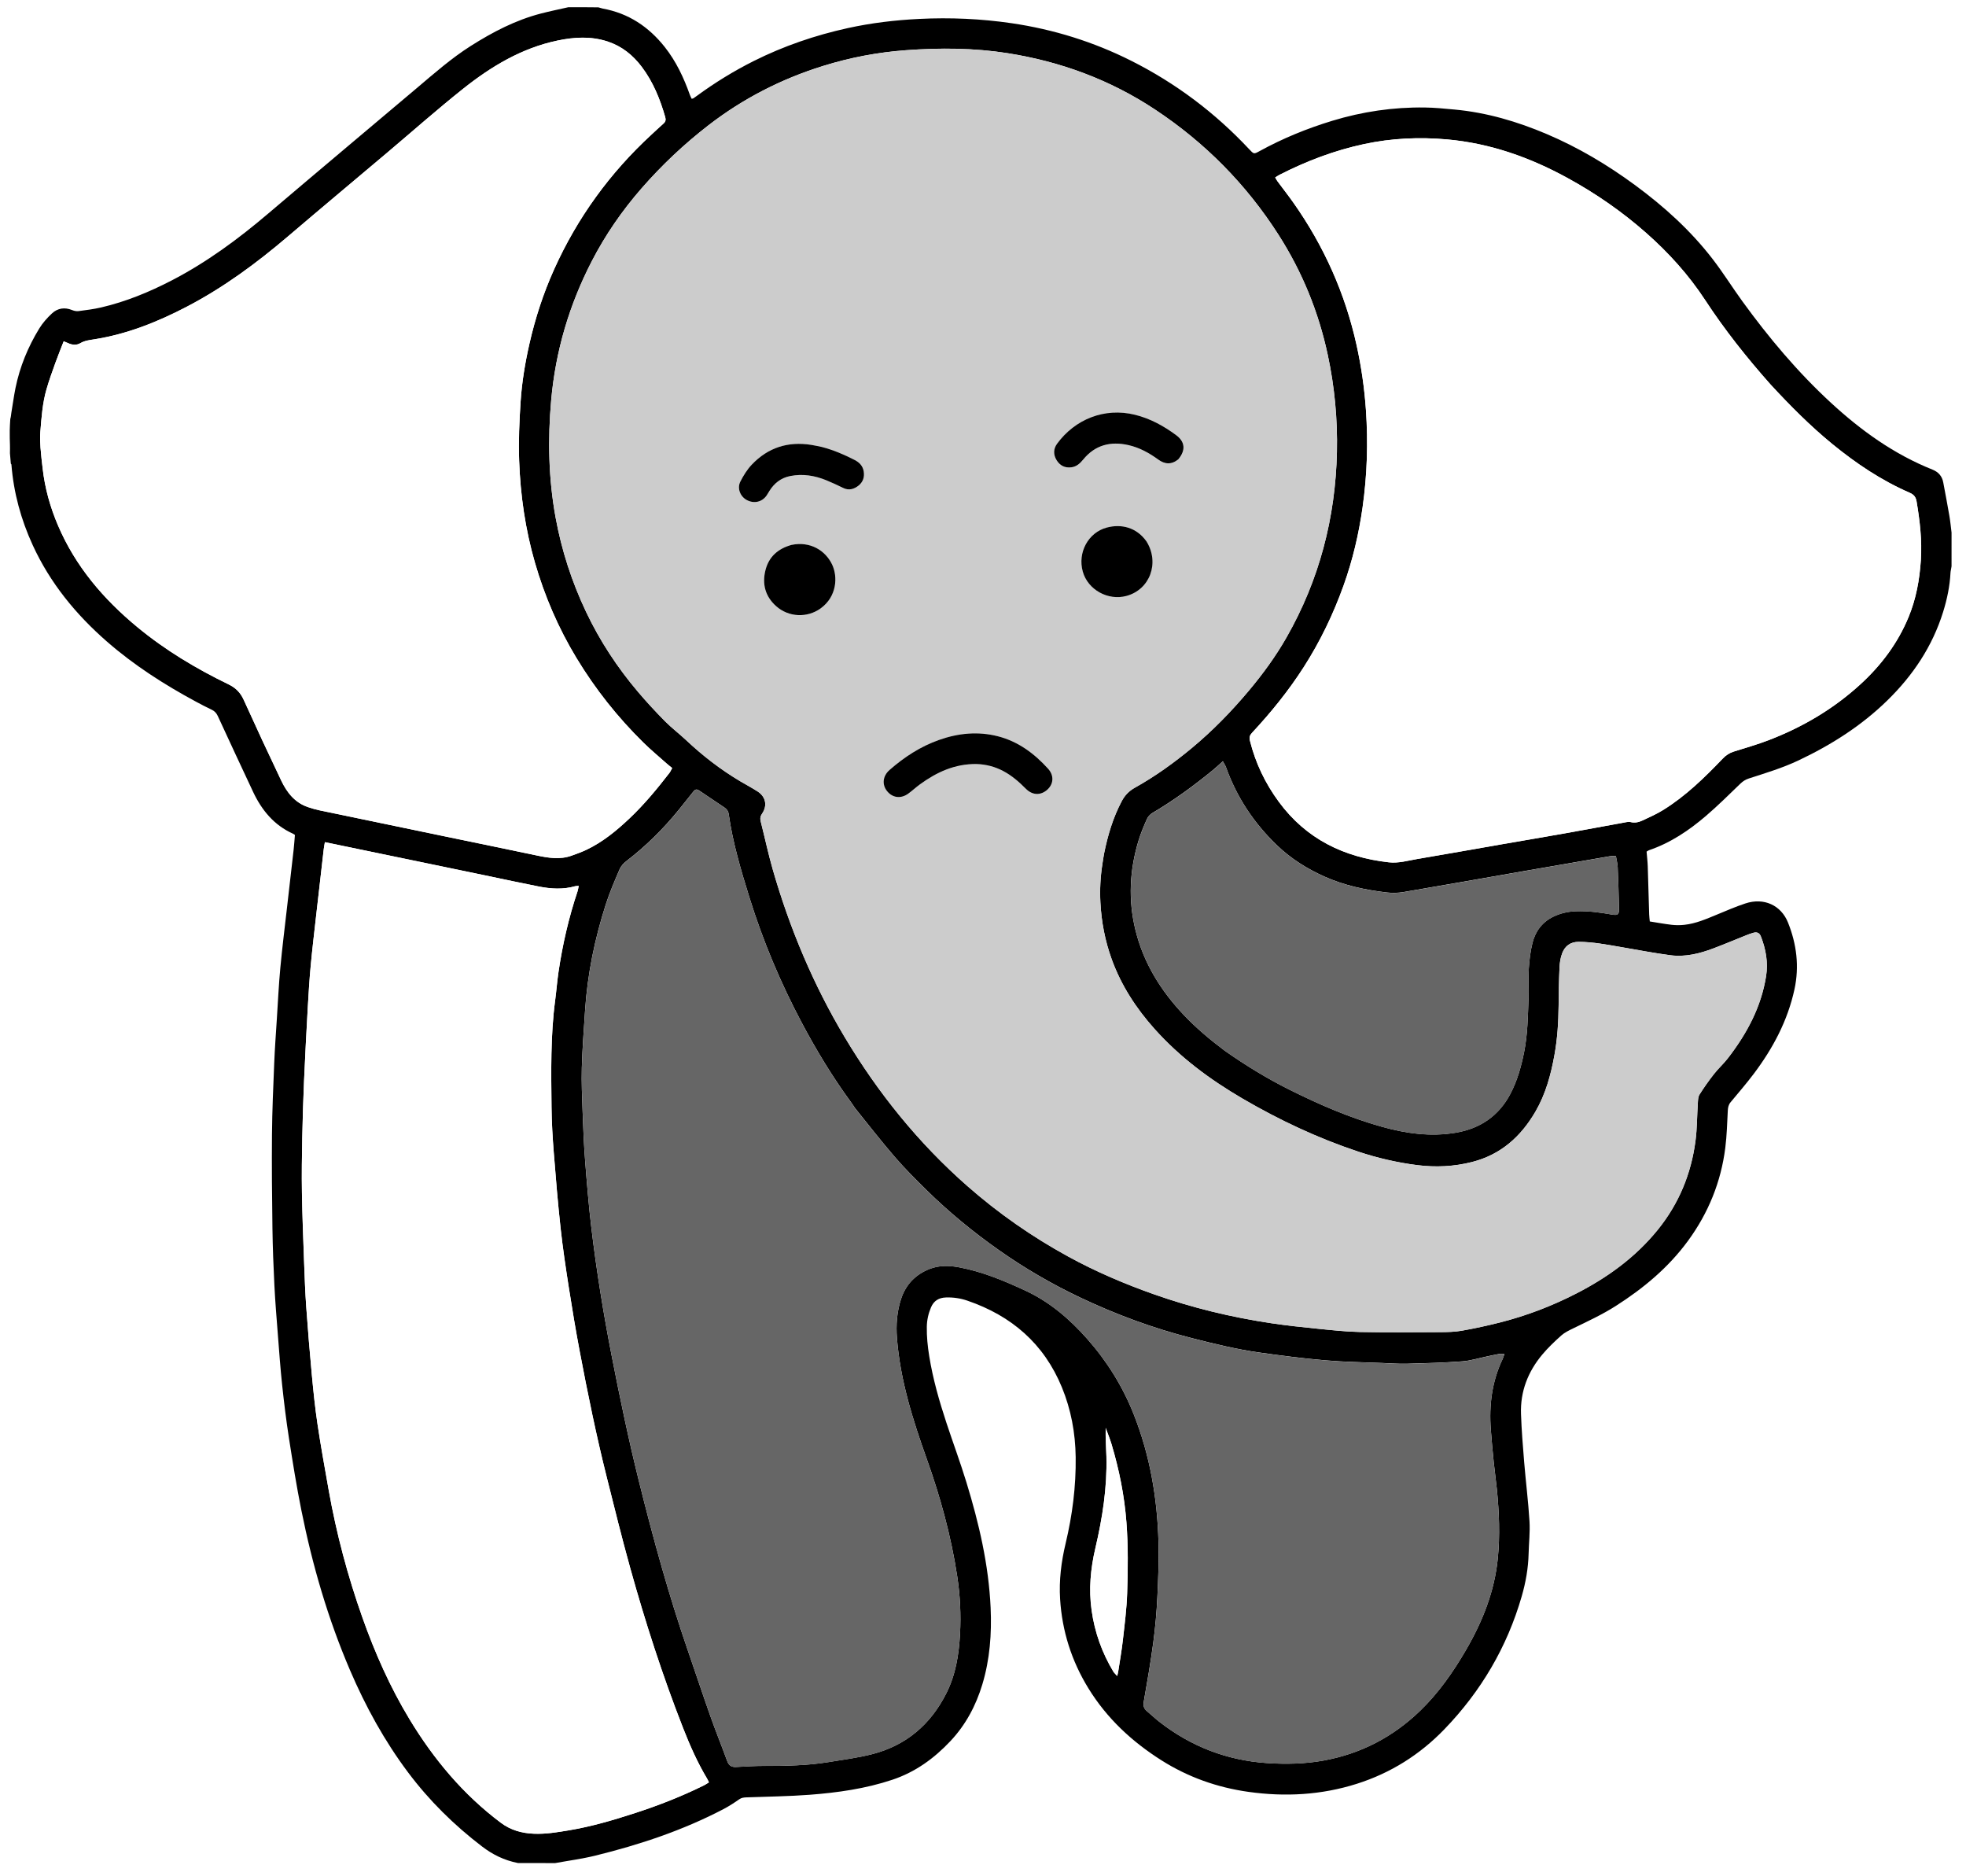 <?xml version="1.0" encoding="UTF-8"?>
<svg viewBox="433.42 367.83 3263.5 3113.9" xmlns="http://www.w3.org/2000/svg">
    <defs></defs>
    <path d="m449.92 1119.9c0.595-21.765-1.54-25.205 0.577-56.643 1.229-4.064 1.285-7.637 1.728-10.187 2.387-13.738 4.117-27.604 6.901-41.258 7.192-35.277 20.715-68.197 39.461-98.808 5.649-9.224 13.153-17.647 21.106-25.041 9.476-8.809 21.113-10.568 33.543-5.507 3.234 1.317 7.138 2.131 10.539 1.686 12.541-1.641 25.164-3.205 37.461-6.065 41.123-9.567 79.913-25.527 117.29-44.887 58.008-30.048 110.22-68.526 159.86-110.74 43.913-37.346 88.008-74.478 132.06-111.66 38.187-32.226 76.471-64.336 114.64-96.587 28.996-24.503 57.439-49.594 89.686-70.053 36.525-23.173 74.457-42.941 116.52-53.868 15.105-3.925 30.426-7.014 45.648-10.485 16.042 0 32.084 0 49.768 0.239 3.527 0.851 5.37 1.693 7.303 2.044 42.708 7.748 76.311 30.191 102.93 63.829 18.837 23.807 31.521 50.875 41.616 79.293 0.822 2.314 2.033 4.49 2.992 6.575 1.641-0.426 2.378-0.44 2.898-0.784 1.939-1.283 3.821-2.653 5.697-4.026 29.914-21.901 61.383-41.298 94.525-57.892 49.692-24.879 101.92-42.71 156.14-54.616 39.049-8.575 78.597-13.265 118.59-15.242 51.403-2.541 102.49-0.301 153.34 7.158 69.415 10.183 135.69 30.78 198.38 62.276 73.977 37.167 139.18 86.239 195.79 146.68 7.919 8.456 7.883 8.489 17.375 3.28 38.394-21.074 78.698-37.544 120.57-50.296 50.079-15.25 101.29-22.783 153.6-22.086 16.6 0.221 33.205 1.892 49.758 3.429 53.23 4.942 103.86 19.872 152.86 40.701 52.385 22.269 100.99 51.207 146.75 84.903 48.246 35.526 92.433 75.516 129.03 123.16 17.229 22.432 32.258 46.539 48.878 69.457 43.915 60.555 91.868 117.6 147.01 168.41 50.143 46.197 104.78 85.451 168.53 110.9 9.763 3.898 15.908 10.742 17.858 21.097 3.502 18.601 7.043 37.198 10.242 55.852 1.569 9.152 2.408 18.429 3.577 27.65 0 18.042 0 36.084-0.014 55.882-0.608 4.673-1.591 7.571-1.735 10.51-1.095 22.419-5.704 44.24-12.348 65.521-17.772 56.927-49.912 104.96-92.34 146.43-43.151 42.171-93.252 73.968-147.58 99.663-26.629 12.595-54.685 20.998-82.555 30.021-5.552 1.797-9.926 4.678-14.157 8.759-18.701 18.038-37.176 36.392-56.894 53.275-28.221 24.164-58.86 44.797-94.473 56.943-1.474 0.503-2.754 1.576-4.135 2.39 0.69 8.434 1.659 16.36 1.931 24.31 0.908 26.63 1.538 53.27 2.354 79.904 0.119 3.847 0.674 7.68 1.04 11.67 12.849 2.017 24.596 4.237 36.442 5.577 6.866 0.777 13.955 0.746 20.832 0.021 19.114-2.015 36.535-9.702 54.089-16.94 15.697-6.472 31.314-13.296 47.419-18.586 30.586-10.046 59.093 2.836 70.69 31.853 14.294 35.764 18.934 72.709 10.679 110.72-11.318 52.111-35.768 98.004-67.574 140.2-12.209 16.196-25.518 31.569-38.485 47.186-3.422 4.12-4.324 8.599-4.599 13.802-1.088 20.602-1.588 41.31-4.16 61.745-7.128 56.641-28.004 108.04-61.693 154.15-32.528 44.518-74.048 79.061-120.26 108.49-22.577 14.377-46.766 25.512-70.726 37.185-6.844 3.334-14.031 6.739-19.61 11.733-11.13 9.962-22.074 20.364-31.635 31.804-23.681 28.334-36.494 61.136-35.202 98.373 0.923 26.595 3.036 53.166 5.236 79.696 2.725 32.834 6.85 65.568 8.875 98.438 1.099 17.848-1.045 35.883-1.476 53.839-0.579 24.138-4.82 47.732-11.474 70.79-24.312 84.242-67.628 157.64-128.41 220.6-40.768 42.228-89.233 72.661-145.33 90.453-58.847 18.665-119.04 21.905-179.8 13.384-51.689-7.247-100.16-24.339-144.46-52.372-49.093-31.07-90.72-69.743-121.34-119.6-27.915-45.459-43.6-94.851-46.895-148-1.929-31.108 1.909-61.889 9.122-92.148 11.248-47.178 17.385-94.782 16.734-143.44-0.538-40.233-7.698-78.855-22.916-115.89-29.744-72.38-83.694-118.75-156.92-143.78-11.384-3.891-23.221-5.687-35.402-5.278-11.891 0.4-20.249 5.363-24.953 16.492-4.336 10.254-6.726 20.866-6.924 31.983-0.29 16.339 1.356 32.433 3.954 48.621 6.093 37.961 16.63 74.693 28.638 111.06 10.857 32.884 22.953 65.378 33.102 98.474 20.824 67.911 36.98 136.74 40.221 208.19 1.965 43.316-1.254 85.905-13.766 127.38-10.604 35.148-27.581 67.105-53.022 94.112-27.155 28.826-58.291 51.4-96.329 64.087-44.572 14.867-90.643 21.375-137.12 24.916-34.86 2.657-69.898 3.001-104.86 4.31-4.346 0.163-8.261 0.473-12.198 3.223-8.436 5.89-17.13 11.551-26.237 16.314-67.423 35.26-139.08 59.071-212.71 77.168-21.903 5.384-44.407 8.325-66.635 12.386-20.042 0-40.084 0-61.804-0.118-23.187-4.639-41.907-13.985-59.637-27.53-46.422-35.466-87.48-75.953-122.51-122.62-39.431-52.523-70.762-109.7-96.588-169.92-36.617-85.385-62.409-174.16-80.69-265.11-7.991-39.754-14.4-79.846-20.645-119.92-4.557-29.243-8.14-58.66-11.288-88.092-2.974-27.81-4.947-55.731-7.117-83.621-2.116-27.198-4.378-54.396-5.75-81.636-1.593-31.601-2.814-63.241-3.251-94.877-0.718-51.974-1.239-103.96-0.77-155.94 0.357-39.631 2.135-79.257 3.746-118.86 0.987-24.263 2.79-48.494 4.341-72.733 1.808-28.24 3.155-56.526 5.771-84.693 3.107-33.448 7.324-66.794 11.115-100.18 3.64-32.063 7.398-64.112 10.997-96.179 0.919-8.186 1.434-16.418 2.108-24.315-1.57-0.996-2.346-1.63-3.228-2.027-31.417-14.165-51.824-38.931-66.138-69.312-19.733-41.88-39.194-83.888-58.616-125.91-2.219-4.801-5.171-8.182-10.02-10.469-9.034-4.259-17.898-8.899-26.69-13.644-52.334-28.241-102.24-60.165-147.15-99.332-51.798-45.171-94.59-97.388-123.45-160.32-19.473-42.461-31.583-86.798-35.294-133.42-0.303-3.807 0.191 1.838-0.991-1.899m1812.1 663.61c0.886-5.575 1.572-11.19 2.692-16.717 6.112-30.152 14.785-59.38 29.33-86.768 5.254-9.894 12.163-16.881 21.877-22.296 33.56-18.705 64.62-41.072 94.187-65.593 34.747-28.819 66.08-61.008 95.035-95.544 23.165-27.628 44.423-56.748 62.286-88.043 54.48-95.449 81.376-198.63 83.743-308.25 1.168-54.12-3.868-107.77-15.223-160.79-15.307-71.478-42.562-138.14-81.915-199.58-53.56-83.619-122.06-152.85-204.93-207.68-74.542-49.322-156.56-79.529-244.55-93.382-55.853-8.793-112.15-9.1-168.5-4.987-47.011 3.433-92.959 12.167-137.98 26.187-69.137 21.527-132.61 54.024-189.88 98.227-40.436 31.21-77.52 66.167-111.16 104.68-32.369 37.062-60.185 77.291-82.758 121.01-37.402 72.442-60.141 149.26-67.401 230.54-5.834 65.327-4.482 130.44 7.346 195.07 9.946 54.342 26.863 106.52 50.574 156.47 22.862 48.154 51.906 92.333 86.341 132.91 14.214 16.75 29.192 32.912 44.634 48.539 10.981 11.113 23.597 20.59 34.998 31.314 27.534 25.9 57.234 48.888 89.741 68.207 9.735 5.785 19.807 11.038 29.293 17.2 13.231 8.595 16.195 23.433 7.282 36.463-2.947 4.307-3.665 8.078-2.424 12.975 6.868 27.09 12.647 54.488 20.414 81.313 28.112 97.09 66.926 189.63 118.86 276.56 55.451 92.804 122.51 175.96 203.84 247.41 51.531 45.275 107.46 84.211 167.63 117.12 45.728 25.013 93.484 45.364 142.58 62.677 63.304 22.321 128.27 37.994 194.61 47.884 25.013 3.73 50.198 6.421 75.369 8.936 23.831 2.381 47.724 5.074 71.631 5.563 44.296 0.907 88.623 0.462 132.94 0.23 11.97-0.063 24.128-0.294 35.861-2.367 21.292-3.762 42.48-8.374 63.443-13.69 44.06-11.174 86.267-27.312 126.77-48.1 51.891-26.63 98.248-60.137 135.18-105.76 35.07-43.33 55.53-93.036 62.645-148.05 2.639-20.405 2.454-41.169 3.804-61.752 0.321-4.898 0.311-10.561 2.74-14.44 7.401-11.818 15.521-23.249 24.125-34.232 7.173-9.157 15.995-17.029 23.1-26.232 31.348-40.6 55.264-84.796 63.369-136.22 3.568-22.634-0.375-44.474-8.552-65.621-2.4-6.206-6.295-7.975-12.805-6.243-4.49 1.194-8.835 2.994-13.166 4.719-17.642 7.029-35.144 14.422-52.903 21.137-22.963 8.684-46.736 14.609-71.369 11.382-27.372-3.585-54.519-8.899-81.751-13.544-23.31-3.975-46.513-8.565-70.327-8.707-13.89-0.083-22.97 6.841-27.625 18.974-2.799 7.293-4.034 15.493-4.395 23.358-0.976 21.298-1.312 42.634-1.525 63.958-0.272 27.341-2.002 54.53-6.878 81.471-5.965 32.958-14.654 65.005-31.699 94.222-24.172 41.435-57.581 71.3-105.05 83.386-30.039 7.649-60.519 9.092-91.16 5.181-33.436-4.267-66.164-11.85-98.183-22.515-66.979-22.308-130.49-52.195-191.38-87.706-54.111-31.557-104.05-68.55-146.06-115.44-30.742-34.307-55.554-72.304-71.379-115.87-11.121-30.616-17.195-62.221-18.845-94.646-1.068-20.982-0.09-41.954 3.504-64.516m-410.66 406.25c-2.445-3.578-4.793-7.225-7.349-10.721-30.347-41.507-56.937-85.405-81.006-130.74-35.39-66.653-64.594-136.01-87.007-208.14-14.14-45.509-27.747-91.166-34.45-138.52-0.733-5.181-3.359-8.412-7.436-11.131-13.584-9.058-27.072-18.262-40.656-27.319-5.179-3.453-7.099-3.151-10.963 1.628-7.95 9.833-15.728 19.805-23.699 29.62-25.718 31.669-54.497 60.189-86.89 85.082-4.589 3.527-9.111 8.317-11.346 13.519-8.279 19.263-16.667 38.598-23.056 58.533-18.36 57.283-30.452 115.92-34.385 176.06-2.063 31.545-4.491 63.092-5.375 94.677-0.688 24.602 0.44 49.275 1.335 73.896 0.966 26.604 2.021 53.229 4.081 79.764 2.909 37.467 5.949 74.958 10.412 112.26 8.507 71.088 19.943 141.74 33.652 212.03 13.712 70.305 28.347 140.41 45.647 209.91 23.584 94.745 49.477 188.84 81.415 281.18 12.416 35.896 24.306 71.976 36.99 107.78 8.789 24.806 18.702 49.212 27.73 73.936 2.719 7.444 7.106 10.447 14.977 9.98 15.619-0.928 31.27-1.801 46.909-1.815 35.656-0.033 71.274-0.558 106.55-6.334 24.289-3.976 48.856-7.11 72.622-13.245 56.126-14.487 96.504-49.073 122.63-100.7 15.7-31.027 20.977-64.442 22.823-98.551 1.732-32.006 0.181-64.051-4.622-95.679-10.084-66.399-27.764-130.95-50.331-194.17-23.344-65.39-44.309-131.32-49.742-201.17-1.729-22.236-0.084-44.02 6.841-65.132 7.821-23.841 23.932-40.513 47.268-49.719 16.018-6.32 33.014-5.783 49.336-2.716 38.561 7.247 74.76 22.363 110.02 38.775 39.977 18.61 73.184 46.918 102.44 80.038 33.002 37.366 58.916 79.014 77.205 125.23 26.758 67.62 39.012 138.32 41.006 210.73 0.852 30.919-0.318 61.946-1.831 92.862-1.235 25.216-3.489 50.455-6.84 75.477-4.375 32.658-10.045 65.153-15.712 97.621-1.193 6.834 0.121 11.579 5.243 15.848 6.905 5.756 13.398 12.023 20.476 17.547 52.444 40.929 112.01 64.01 178.26 68.544 31.534 2.158 63.235 1.539 94.603-4.178 61.803-11.264 115.08-39.054 160.16-82.563 30.443-29.381 54.471-63.762 75.687-100.13 27.638-47.373 47.757-97.558 53.219-152.62 3.793-38.235 2.257-76.527-1.521-114.71-1.473-14.89-3.67-29.708-5.178-44.595-1.845-18.209-3.528-36.441-4.901-54.692-3.05-40.546 1.873-79.803 19.578-116.91 1.191-2.497 1.893-5.227 3.124-8.699-3.718 0-6.012-0.331-8.174 0.061-6.878 1.249-13.708 2.765-20.556 4.182-13.694 2.834-27.276 7.173-41.105 8.199-30.531 2.265-61.178 3.166-91.795 4.001-13.62 0.372-27.284-0.663-40.92-1.234-31.601-1.323-63.289-1.686-94.77-4.416-36.774-3.187-73.454-7.852-110.01-13.027-37.62-5.324-74.507-14.388-111.34-23.764-64.191-16.339-125.97-39.145-185.71-67.494-47.034-22.32-91.94-48.42-134.56-78.406-42.864-30.154-83.26-63.296-120.62-100.03-18.045-17.741-35.975-35.722-52.506-54.849-22.416-25.935-43.44-53.074-65.861-80.88m1519.3-1201.4c-39.229-44.151-75.899-90.297-108.27-139.75-27.397-41.849-60.617-78.548-98.026-111.55-39.899-35.201-83.402-65.288-130.04-90.869-62.564-34.316-128.62-57.771-200.12-64.202-46.376-4.172-92.392-2.048-138.02 7.715-49.21 10.527-95.765 28.228-140.46 51.084-2.299 1.175-4.426 2.684-7.076 4.31 1.469 2.472 2.463 4.526 3.797 6.328 8.725 11.781 17.799 23.312 26.253 35.283 50.796 71.921 86.083 150.77 105.09 236.8 7.835 35.462 12.989 71.281 15.495 107.58 3.733 54.056 2.025 107.83-5.553 161.42-6.263 44.284-16.444 87.644-31.578 129.81-17.064 47.542-38.791 92.735-66.073 135.32-25.088 39.155-54.17 75.092-85.804 109.04-3.799 4.077-4.952 7.543-3.523 13.275 9.233 37.052 25.406 70.737 47.983 101.4 45.359 61.604 107.91 91.967 182.58 100.32 16.258 1.818 31.715-2.895 47.384-5.539 47.237-7.972 94.393-16.416 141.59-24.63 35.053-6.101 70.143-11.996 105.17-18.231 33.415-5.948 66.769-12.237 100.16-18.297 2.264-0.411 4.779-0.665 6.954-0.113 6.886 1.748 13.429 0.312 19.462-2.491 11.754-5.463 23.704-10.774 34.684-17.582 37.413-23.197 68.681-53.713 98.898-85.314 5.276-5.517 11-9.327 18.215-11.588 19.38-6.075 38.975-11.651 57.914-18.913 56.217-21.556 107.4-51.682 152.01-92.409 34.661-31.646 62.342-68.392 80.33-112.02 12.44-30.172 18.189-61.691 20.331-94.21 2.166-32.883-1.623-65.111-7.053-97.344-1.203-7.139-4.18-11.445-11.335-14.556-47.109-20.479-89.363-48.818-128.98-81.277-36.44-29.853-69.529-63.178-102.38-98.789m-1981.9 454.05c-30.012-49.598-52.732-102.4-68.835-158.03-16.003-55.291-24.193-111.97-26.226-169.32-1.154-32.547 0.266-65.289 2.401-97.82 2.135-32.532 7.497-64.76 14.753-96.626 9.645-42.352 23.064-83.454 40.884-123.05 38.533-85.611 92.582-160.08 161.63-223.68 6.616-6.093 13.137-12.297 19.887-18.239 3.433-3.022 4.254-6.166 2.979-10.606-8.613-29.992-20.157-58.609-39.152-83.696-14.609-19.293-32.713-33.941-56.045-41.724-27.785-9.269-55.699-7.61-83.72-1.733-59.588 12.498-110.26 43.068-156.96 80.256-42.729 34.024-83.672 70.288-125.43 105.53-55.003 46.41-110.23 92.552-165 139.24-52.152 44.455-107.04 84.91-167.94 116.66-48.664 25.372-99.226 45.581-153.87 54.177-7.763 1.221-15.571 2.044-22.826 6.337-6.133 3.629-13.477 3.133-20.246-0.039-2.298-1.076-4.682-1.967-7.383-3.092-4.8 12.376-9.591 24.019-13.836 35.858-5.164 14.399-10.386 28.813-14.652 43.491-6.727 23.142-8.37 47.149-10.281 71.031-0.687 8.585-0.349 17.313 0.257 25.925 0.817 11.601 2.277 23.159 3.582 34.722 3.687 32.673 12.455 64.016 25.31 94.203 29.021 68.148 75.63 122.67 132.17 169.33 46.26 38.174 97.381 68.763 151.22 94.835 11.809 5.718 19.583 13.581 25 25.548 20.328 44.915 41.132 89.621 62.353 134.12 9.365 19.639 22.362 36.438 44.125 43.891 6.593 2.258 13.347 4.195 20.166 5.62 69.026 14.425 138.08 28.721 207.13 43.037 50.803 10.534 101.64 20.93 152.4 31.623 19.412 4.089 38.727 7.377 58.117 0.396 8.133-2.928 16.326-5.83 24.13-9.509 27.155-12.801 50.064-31.592 71.704-52.023 24.542-23.172 45.969-49.116 66.583-75.752 1.562-2.02 2.552-4.483 4.561-8.093-3.226-2.64-6.39-5.047-9.351-7.683-12.94-11.52-26.306-22.614-38.634-34.759-42.443-41.807-79.331-88.092-110.96-140.36m-153.08 360.63c-87.81-18.209-175.62-36.418-264.44-54.836-0.821 4.97-1.55 8.465-1.958 11.997-4.116 35.698-8.227 71.397-12.242 107.11-3.235 28.772-6.694 57.525-9.383 86.349-2.163 23.185-3.568 46.45-4.871 69.704-2.238 39.92-4.366 79.849-6.101 119.79-1.373 31.616-2.39 63.254-3.009 94.893-0.599 30.649-1.059 61.321-0.545 91.966 0.654 38.965 2.217 77.918 3.647 116.87 0.892 24.306 1.792 48.628 3.526 72.883 2.706 37.834 5.801 75.647 9.347 113.41 2.551 27.174 5.351 54.367 9.401 81.348 5.478 36.492 12.075 72.821 18.522 109.16 12.765 71.945 31.529 142.34 55.9 211.2 20.833 58.862 46.045 115.76 78.48 169.28 40.11 66.181 88.93 124.6 151.19 171.31 16.495 12.376 34.758 17.44 54.829 18.299 19.78 0.848 39.159-2.436 58.486-5.663 37.523-6.264 73.92-17.006 110.04-28.76 39.023-12.696 77.138-27.61 113.93-45.831 2.841-1.407 5.452-3.279 8.294-5.01-1.394-2.798-2.163-4.64-3.179-6.333-15.987-26.683-28.491-55.068-39.797-83.918-34.056-86.896-62.698-175.63-87.719-265.5-13.923-50.004-26.335-100.44-38.982-150.79-17.348-69.069-31.612-138.82-44.85-208.77-6.677-35.283-12.592-70.723-18.134-106.2-5.083-32.542-9.974-65.151-13.55-97.884-4.553-41.675-8.045-83.477-11.32-125.28-1.977-25.221-3.518-50.534-3.777-75.82-0.606-59.263-1.737-118.58 6.068-177.58 2.049-15.491 3.208-31.106 5.484-46.56 6.709-45.538 16.959-90.267 31.614-133.95 0.888-2.646 1.193-5.489 1.966-9.174-2.859 0.27-4.498 0.178-5.991 0.604-20.045 5.717-40.23 4.385-60.249 0.47-29.725-5.812-59.318-12.301-90.63-18.785m1229.1 291.25c34.401 24.174 70.192 46.124 107.8 64.874 49.254 24.553 99.643 46.431 152.83 61.309 40.55 11.342 81.677 17.056 123.46 9.883 39.959-6.86 70.829-27.672 90.114-64.265 11.473-21.769 17.962-45.134 22.78-69.044 5.951-29.528 6.283-59.568 7.415-89.499 0.616-16.307-0.654-32.706 0.388-48.971 0.931-14.54 2.666-29.254 6.212-43.347 4.818-19.148 16.149-34.3 34.372-43.223 11.802-5.779 24.448-8.606 37.591-9.097 20.074-0.75 39.831 1.924 59.527 5.417 10.056 1.783 12.309 0.15 12.102-9.827-0.477-22.962-1.21-45.923-2.199-68.868-0.253-5.885-1.845-11.712-2.996-18.602-3.67 0.209-6.902 0.082-10.02 0.618-48.564 8.345-97.12 16.736-145.66 25.196-65.602 11.434-131.16 23.091-196.82 34.228-9.074 1.539-18.692 1.77-27.831 0.689-35.521-4.203-70.344-11.588-103.23-26.278-29.131-13.013-55.844-29.833-78.923-51.972-38.112-36.559-66.677-79.442-84.581-129.28-1.158-3.223-3.173-6.138-5.331-10.219-6.342 5.649-11.352 10.44-16.699 14.82-31.736 25.996-64.802 50.105-100.19 70.985-3.761 2.219-7.366 6.081-9.135 10.034-5.157 11.522-10.086 23.251-13.785 35.304-15.075 49.117-17.569 98.859-5.288 148.95 13.44 54.824 42.251 101.03 80.799 141.54 20.249 21.282 42.651 40.166 67.282 58.642m-184.15 1031.6c1.581 1.732 3.163 3.463 5.683 6.222 0.863-3.699 1.44-5.588 1.733-7.52 2.644-17.4 5.756-34.75 7.723-52.228 2.903-25.805 6.238-51.66 7.117-77.571 1.332-39.251 1.747-78.545-1.231-117.84-3.338-44.048-11.983-86.965-24.572-129.17-2.775-9.305-6.541-18.314-9.851-27.459-0.413 16.092 0.804 31.688 1.213 47.306 1.353 51.618-6.564 102.23-18.319 152.23-8.018 34.105-11.132 68.31-6.272 102.98 5.092 36.321 17.036 70.388 36.776 103.06v-0.01z" stroke="url(#m)" />
    <path d="m2263.4 1801.7c-3.428 21.686-4.406 42.658-3.339 63.64 1.65 32.425 7.725 64.03 18.845 94.646 15.825 43.566 40.637 81.562 71.379 115.87 42.015 46.886 91.952 83.879 146.06 115.44 60.893 35.512 124.41 65.398 191.38 87.706 32.019 10.665 64.747 18.248 98.183 22.515 30.64 3.91 61.12 2.468 91.16-5.181 47.467-12.086 80.875-41.952 105.05-83.386 17.045-29.217 25.734-61.264 31.699-94.222 4.877-26.941 6.606-54.13 6.879-81.471 0.213-21.325 0.549-42.66 1.525-63.958 0.36-7.865 1.595-16.064 4.394-23.358 4.656-12.132 13.735-19.057 27.625-18.974 23.814 0.142 47.017 4.732 70.328 8.707 27.231 4.645 54.379 9.959 81.751 13.544 24.633 3.227 48.405-2.698 71.368-11.382 17.759-6.715 35.261-14.109 52.903-21.137 4.331-1.725 8.676-3.525 13.166-4.719 6.511-1.732 10.406 0.037 12.805 6.243 8.177 21.147 12.12 42.987 8.552 65.621-8.105 51.421-32.021 95.616-63.369 136.22-7.105 9.203-15.927 17.075-23.1 26.232-8.604 10.983-16.724 22.414-24.125 34.233-2.429 3.879-2.419 9.541-2.74 14.439-1.35 20.584-1.165 41.347-3.803 61.752-7.116 55.017-27.576 104.72-62.646 148.05-36.93 45.627-83.288 79.134-135.18 105.76-40.505 20.787-82.711 36.926-126.77 48.1-20.963 5.316-42.151 9.927-63.444 13.69-11.733 2.073-23.89 2.304-35.861 2.367-44.312 0.232-88.64 0.677-132.94-0.23-23.908-0.489-47.8-3.182-71.632-5.563-25.171-2.515-50.356-5.206-75.369-8.936-66.337-9.89-131.31-25.563-194.61-47.885-49.101-17.313-96.857-37.664-142.58-62.676-60.171-32.912-116.1-71.849-167.63-117.12-81.328-71.454-148.39-154.61-203.84-247.41-51.937-86.922-90.751-179.47-118.86-276.56-7.768-26.825-13.547-54.223-20.414-81.313-1.242-4.896-0.523-8.667 2.423-12.975 8.914-13.03 5.95-27.868-7.282-36.463-9.485-6.162-19.558-11.415-29.293-17.2-32.507-19.318-62.207-42.307-89.741-68.206-11.401-10.724-24.017-20.201-34.998-31.314-15.442-15.627-30.42-31.789-44.634-48.539-34.435-40.578-63.479-84.756-86.34-132.91-23.712-49.945-40.628-102.12-50.574-156.47-11.829-64.628-13.18-129.74-7.346-195.07 7.26-81.283 29.998-158.1 67.401-230.54 22.572-43.718 50.389-83.947 82.757-121.01 33.639-38.516 70.722-73.473 111.16-104.68 57.272-44.204 120.75-76.701 189.88-98.227 45.026-14.02 90.974-22.754 137.99-26.186 56.346-4.113 112.65-3.806 168.5 4.987 87.995 13.853 170.01 44.06 244.55 93.382 82.868 54.831 151.37 124.06 204.93 207.68 39.354 61.439 66.608 128.1 81.915 199.58 11.355 53.023 16.391 106.67 15.223 160.79-2.366 109.61-29.262 212.8-83.743 308.25-17.863 31.295-39.121 60.415-62.285 88.043-28.956 34.535-60.288 66.724-95.035 95.543-29.567 24.522-60.627 46.889-94.186 65.594-9.714 5.415-16.623 12.402-21.878 22.296-14.545 27.389-23.218 56.616-29.33 86.768-1.12 5.527-1.805 11.143-2.857 17.594m-207.72-165.87c15.217 0.579 29.535 4.493 43.001 11.58 14.32 7.536 26.321 17.967 37.633 29.412 10.916 11.044 24.678 11.435 35.625 1.633 10.46-9.365 11.593-23.515 1.38-34.789-22.983-25.372-49.843-45.399-83.588-53.967-32.909-8.356-65.381-5.169-97.273 6.059-30.974 10.905-57.848 28.454-82.381 49.927-11.138 9.749-12.913 23.824-4.365 34.787 8.984 11.521 23.089 13.472 35.413 4.518 6.73-4.889 12.837-10.636 19.567-15.525 27.774-20.175 57.863-34.117 94.987-33.635m334.22-506.06c12.005-14.402 10.968-28.543-3.872-39.56-20.719-15.381-43.151-27.697-68.432-33.943-50.857-12.565-99.86 7.602-129.46 48.154-6.283 8.607-6.218 18.292-0.663 27.272 5.525 8.931 13.821 13.189 24.599 11.734 8.571-1.157 14.274-6.497 19.46-12.847 19.874-24.336 45.646-30.723 75.32-23.95 18.115 4.135 34.197 12.948 49.093 23.807 11.078 8.076 21.83 8.966 33.957-0.668m-593.1-20.379c-5.538-1.084-11.05-2.333-16.618-3.226-38.632-6.192-71.976 4.446-98.881 32.817-7.648 8.066-13.793 17.983-18.871 27.947-5.782 11.345-0.267 24.942 10.693 30.792 11.882 6.343 25.192 3.348 32.731-7.448 1.713-2.453 3.136-5.107 4.729-7.646 8.157-12.995 19.3-21.775 34.642-24.785 20.64-4.049 40.456-0.854 59.643 6.957 9.551 3.887 18.917 8.273 28.182 12.81 9.361 4.582 17.765 2.099 25.179-3.629 7.657-5.916 10.564-14.309 8.883-24.031-1.556-9-7.218-14.74-15.01-18.743-17.22-8.847-34.929-16.473-55.303-21.814m539.39 156.43c-16.38-23.362-41.92-28.691-65.341-22.52-31.018 8.173-48.941 41.575-39.982 73.284 8.499 30.081 41.914 48.576 72.629 40.198 38.756-10.572 55.253-54.685 32.694-90.962m-589.47 6.462c-22.013 6.043-37.158 19.845-42.652 41.909-5.691 22.856-0.481 43.438 17.853 59.757 20.581 18.319 51.401 19.767 73.744 3.625 27.107-19.584 28.794-52.545 19.01-72.974-11.083-23.142-36.096-38.76-67.955-32.317z" fill="#ccc" stroke="url(#g)" />
    <path d="m1853.3 2207.7c22.021 27.214 43.045 54.353 65.461 80.288 16.531 19.127 34.461 37.108 52.506 54.849 37.36 36.73 77.756 69.872 120.62 100.03 42.625 29.986 87.53 56.086 134.57 78.406 59.739 28.349 121.52 51.155 185.71 67.494 36.835 9.376 73.722 18.44 111.34 23.765 36.558 5.174 73.238 9.839 110.01 13.027 31.481 2.729 63.17 3.092 94.77 4.415 13.636 0.571 27.301 1.606 40.92 1.235 30.617-0.835 61.264-1.737 91.796-4.002 13.828-1.026 27.411-5.365 41.105-8.198 6.847-1.417 13.677-2.933 20.555-4.182 2.162-0.393 4.456-0.062 8.174-0.062-1.231 3.472-1.933 6.203-3.124 8.699-17.704 37.105-22.628 76.363-19.578 116.91 1.373 18.251 3.056 36.483 4.901 54.693 1.508 14.887 3.705 29.705 5.178 44.594 3.778 38.186 5.314 76.479 1.521 114.71-5.462 55.058-25.581 105.24-53.219 152.62-21.216 36.364-45.244 70.745-75.687 100.13-45.084 43.51-98.359 71.3-160.16 82.563-31.368 5.717-63.069 6.337-94.603 4.178-66.241-4.534-125.81-27.615-178.25-68.544-7.078-5.524-13.572-11.791-20.476-17.546-5.122-4.269-6.436-9.015-5.243-15.849 5.667-32.468 11.337-64.962 15.712-97.621 3.351-25.021 5.605-50.261 6.84-75.477 1.513-30.916 2.683-61.943 1.831-92.862-1.994-72.414-14.249-143.11-41.006-210.73-18.289-46.219-44.203-87.866-77.206-125.23-29.253-33.12-62.46-61.428-102.44-80.038-35.258-16.413-71.457-31.528-110.02-38.775-16.322-3.067-33.318-3.604-49.336 2.716-23.336 9.206-39.447 25.879-47.268 49.72-6.925 21.112-8.571 42.896-6.841 65.131 5.433 69.849 26.398 135.78 49.742 201.17 22.567 63.215 40.247 127.77 50.331 194.17 4.803 31.627 6.354 63.672 4.622 95.678-1.846 34.109-7.123 67.525-22.823 98.551-26.122 51.622-66.5 86.208-122.63 100.7-23.766 6.134-48.333 9.268-72.622 13.245-35.277 5.775-70.896 6.301-106.55 6.333-15.639 0.015-31.29 0.888-46.909 1.815-7.87 0.467-12.258-2.536-14.977-9.98-9.028-24.724-18.942-49.13-27.73-73.936-12.684-35.8-24.574-71.879-36.99-107.78-31.938-92.34-57.831-186.44-81.415-281.18-17.301-69.505-31.935-139.61-45.647-209.91-13.71-70.294-25.145-140.95-33.652-212.03-4.464-37.303-7.503-74.794-10.412-112.26-2.06-26.535-3.115-53.16-4.082-79.764-0.894-24.621-2.022-49.294-1.334-73.896 0.884-31.585 3.312-63.132 5.375-94.677 3.932-60.143 16.025-118.78 34.385-176.06 6.389-19.935 14.777-39.27 23.056-58.533 2.235-5.201 6.757-9.992 11.346-13.518 32.394-24.893 61.172-53.414 86.891-85.083 7.97-9.815 15.749-19.787 23.698-29.619 3.864-4.779 5.784-5.081 10.963-1.628 13.585 9.057 27.073 18.261 40.657 27.319 4.076 2.718 6.702 5.95 7.435 11.131 6.703 47.352 20.309 93.009 34.45 138.52 22.412 72.13 51.617 141.49 87.006 208.14 24.069 45.332 50.659 89.23 81.007 130.74 2.556 3.495 4.904 7.143 7.749 11.312l-3e-3 -0.027z" fill="#666" stroke="url(#f)" />
    <path d="m3372.7 1006.2c32.401 35.061 65.49 68.386 101.93 98.239 39.62 32.458 81.874 60.797 128.98 81.277 7.155 3.11 10.133 7.416 11.335 14.556 5.43 32.234 9.219 64.461 7.053 97.344-2.142 32.52-7.891 64.038-20.331 94.211-17.988 43.63-45.67 80.376-80.33 112.02-44.607 40.727-95.793 70.853-152.01 92.41-18.939 7.262-38.534 12.838-57.914 18.912-7.215 2.261-12.939 6.071-18.215 11.588-30.217 31.601-61.485 62.118-98.898 85.314-10.98 6.807-22.93 12.119-34.684 17.582-6.033 2.803-12.576 4.239-19.462 2.491-2.175-0.552-4.69-0.298-6.954 0.113-33.396 6.06-66.75 12.349-100.16 18.297-35.029 6.235-70.119 12.13-105.17 18.231-47.196 8.215-94.352 16.658-141.59 24.63-15.669 2.645-31.126 7.357-47.384 5.539-74.666-8.348-137.22-38.71-182.58-100.31-22.577-30.663-38.749-64.348-47.983-101.4-1.428-5.732-0.276-9.198 3.523-13.275 31.634-33.947 60.716-69.884 85.804-109.04 27.282-42.581 49.009-87.774 66.073-135.32 15.134-42.162 25.315-85.523 31.578-129.81 7.579-53.591 9.287-107.37 5.554-161.42-2.506-36.302-7.66-72.121-15.495-107.58-19.008-86.026-54.295-164.88-105.09-236.8-8.454-11.97-17.529-23.502-26.254-35.283-1.334-1.801-2.327-3.855-3.796-6.328 2.649-1.625 4.777-3.134 7.075-4.31 44.699-22.856 91.255-40.557 140.46-51.085 45.633-9.762 91.649-11.886 138.03-7.714 71.5 6.431 137.56 29.887 200.12 64.203 46.638 25.581 90.141 55.667 130.04 90.869 37.409 33.004 70.63 69.704 98.027 111.55 32.373 49.45 69.043 95.596 108.72 140.3l-2e-3 -1e-3z" fill="#fff" stroke="url(#e)" />
    <path d="m1390.6 1460.4c31.259 51.631 68.147 97.916 110.59 139.72 12.329 12.144 25.695 23.238 38.634 34.759 2.961 2.636 6.125 5.043 9.351 7.683-2.009 3.61-2.998 6.073-4.561 8.092-20.614 26.637-42.04 52.581-66.583 75.752-21.64 20.431-44.549 39.222-71.704 52.023-7.805 3.68-15.997 6.581-24.131 9.509-19.39 6.981-38.705 3.693-58.116-0.395-50.77-10.693-101.6-21.089-152.4-31.623-69.049-14.316-138.1-28.612-207.13-43.037-6.818-1.425-13.573-3.363-20.166-5.62-21.763-7.453-34.76-24.253-44.125-43.891-21.221-44.5-42.025-89.206-62.353-134.12-5.417-11.967-13.191-19.83-25-25.549-53.838-26.072-104.96-56.66-151.22-94.835-56.539-46.657-103.15-101.18-132.17-169.33-12.855-30.187-21.623-61.531-25.311-94.203-1.305-11.563-2.765-23.121-3.582-34.722-0.606-8.612-0.944-17.34-0.257-25.925 1.911-23.881 3.554-47.888 10.28-71.03 4.267-14.678 9.489-29.092 14.652-43.491 4.246-11.839 9.037-23.482 13.836-35.858 2.702 1.124 5.086 2.015 7.383 3.091 6.77 3.172 14.114 3.669 20.246 0.039 7.256-4.293 15.063-5.116 22.827-6.337 54.641-8.596 105.2-28.805 153.87-54.177 60.896-31.75 115.78-72.205 167.94-116.66 54.768-46.684 110-92.827 165-139.24 41.762-35.239 82.706-71.503 125.43-105.53 46.702-37.188 97.372-67.758 156.96-80.256 28.021-5.877 55.934-7.536 83.72 1.733 23.332 7.783 41.436 22.431 56.045 41.725 18.995 25.087 30.539 53.704 39.152 83.695 1.275 4.44 0.454 7.585-2.979 10.606-6.75 5.942-13.27 12.145-19.887 18.239-69.05 63.595-123.1 138.07-161.63 223.68-17.82 39.592-31.239 80.694-40.884 123.05-7.256 31.865-12.618 64.093-14.753 96.625-2.135 32.531-3.555 65.273-2.401 97.82 2.033 57.353 10.223 114.03 26.227 169.32 16.102 55.631 38.822 108.43 69.204 158.66l-4e-3 8e-3z" fill="#fff" stroke="url(#d)" />
    <path d="m1238 1820.5c30.481 6.342 60.073 12.831 89.799 18.644 20.019 3.914 40.204 5.247 60.249-0.471 1.492-0.426 3.132-0.334 5.991-0.604-0.773 3.685-1.079 6.528-1.967 9.175-14.654 43.68-24.905 88.409-31.613 133.95-2.276 15.454-3.435 31.069-5.484 46.561-7.805 58.999-6.674 118.32-6.068 177.58 0.259 25.287 1.8 50.599 3.776 75.82 3.276 41.8 6.768 83.602 11.32 125.28 3.576 32.733 8.468 65.341 13.55 97.884 5.542 35.481 11.457 70.921 18.134 106.2 13.238 69.951 27.502 139.71 44.85 208.77 12.647 50.351 25.059 100.78 38.982 150.79 25.022 89.869 53.664 178.61 87.719 265.5 11.307 28.85 23.81 57.235 39.798 83.918 1.016 1.693 1.785 3.535 3.179 6.333-2.842 1.731-5.453 3.603-8.294 5.01-36.789 18.221-74.904 33.135-113.93 45.832-36.125 11.753-72.523 22.496-110.05 28.76-19.326 3.226-38.706 6.51-58.486 5.663-20.07-0.86-38.334-5.923-54.829-18.299-62.259-46.713-111.08-105.13-151.19-171.31-32.435-53.517-57.647-110.42-78.48-169.28-24.371-68.858-43.135-139.26-55.899-211.2-6.448-36.34-13.045-72.669-18.523-109.16-4.05-26.98-6.849-54.174-9.401-81.348-3.546-37.764-6.641-75.577-9.346-113.41-1.735-24.255-2.635-48.577-3.527-72.883-1.43-38.949-2.993-77.901-3.647-116.87-0.514-30.645-0.054-61.317 0.545-91.966 0.619-31.639 1.636-63.278 3.009-94.893 1.735-39.944 3.863-79.873 6.101-119.79 1.304-23.254 2.708-46.519 4.871-69.704 2.689-28.824 6.148-57.578 9.383-86.349 4.015-35.709 8.127-71.408 12.242-107.11 0.408-3.532 1.137-7.027 1.958-11.997 88.818 18.418 176.63 36.626 265.27 54.977l8e-3 -3e-3z" fill="#fff" stroke="url(#c)" />
    <path d="m2465.8 2111.2c-24.048-18.056-46.45-36.94-66.699-58.222-38.548-40.514-67.359-86.716-80.799-141.54-12.281-50.095-9.787-99.837 5.288-148.95 3.699-12.053 8.628-23.781 13.785-35.304 1.769-3.953 5.375-7.815 9.135-10.033 35.385-20.88 68.452-44.989 100.19-70.986 5.347-4.38 10.357-9.171 16.699-14.82 2.158 4.081 4.173 6.996 5.331 10.22 17.905 49.839 46.47 92.721 84.582 129.28 23.079 22.139 49.792 38.959 78.922 51.972 32.884 14.69 67.707 22.075 103.23 26.277 9.139 1.081 18.757 0.85 27.831-0.689 65.652-11.137 131.22-22.794 196.82-34.227 48.544-8.461 97.1-16.851 145.66-25.196 3.118-0.536 6.35-0.409 10.021-0.619 1.15 6.89 2.742 12.717 2.995 18.602 0.989 22.945 1.722 45.906 2.199 68.868 0.207 9.977-2.046 11.611-12.102 9.827-19.696-3.492-39.453-6.166-59.527-5.417-13.143 0.491-25.789 3.318-37.591 9.097-18.222 8.923-29.554 24.075-34.372 43.224-3.546 14.093-5.281 28.807-6.213 43.347-1.041 16.264 0.229 32.663-0.387 48.97-1.133 29.931-1.464 59.972-7.415 89.499-4.818 23.91-11.307 47.275-22.78 69.044-19.286 36.593-50.156 57.405-90.115 64.265-41.785 7.173-82.913 1.459-123.46-9.883-53.189-14.878-103.58-36.755-152.83-61.308-37.614-18.75-73.404-40.7-108.39-65.294l-8e-3 -4e-3z" fill="#666" stroke="url(#b)" />
    <path d="m2281.9 3142.6c-19.377-32.074-31.322-66.141-36.413-102.46-4.86-34.666-1.746-68.871 6.272-102.98 11.755-49.997 19.672-100.61 18.319-152.23-0.409-15.617-1.626-31.213-1.213-47.305 3.31 9.145 7.076 18.154 9.852 27.459 12.589 42.206 21.233 85.123 24.572 129.17 2.978 39.292 2.562 78.586 1.231 117.84-0.879 25.911-4.214 51.766-7.118 77.572-1.967 17.478-5.079 34.828-7.722 52.228-0.294 1.932-0.871 3.82-1.734 7.519-2.52-2.759-4.101-4.49-6.045-6.816l-1e-3 3e-3z" fill="#fff" stroke="url(#a)" />
    <path d="m2054.7 1635.8c-36.193-0.475-66.281 13.467-94.056 33.643-6.73 4.889-12.838 10.636-19.567 15.525-12.324 8.953-26.429 7.003-35.413-4.519-8.549-10.963-6.774-25.038 4.364-34.787 24.533-21.474 51.407-39.023 82.381-49.927 31.892-11.228 64.365-14.414 97.273-6.059 33.746 8.569 60.606 28.595 83.588 53.967 10.213 11.275 9.08 25.425-1.379 34.789-10.948 9.802-24.71 9.411-35.625-1.632-11.312-11.445-23.313-21.875-37.633-29.412-13.466-7.088-27.784-11.001-43.933-11.588z" stroke="url(#l)" />
    <path d="m2389.3 1130.2c-11.59 9.13-22.342 8.24-33.42 0.164-14.896-10.859-30.979-19.673-49.093-23.807-29.675-6.773-55.446-0.386-75.32 23.95-5.186 6.349-10.889 11.69-19.46 12.847-10.777 1.455-19.074-2.804-24.599-11.734-5.555-8.98-5.62-18.665 0.663-27.272 29.601-40.553 78.604-60.719 129.46-48.154 25.28 6.246 47.713 18.562 68.432 33.943 14.841 11.017 15.878 25.157 3.336 40.063h1e-3z" stroke="url(#k)" />
    <path d="m1797.6 1109.6c19.581 5.126 37.29 12.752 54.51 21.599 7.792 4.003 13.453 9.743 15.01 18.743 1.681 9.722-1.226 18.115-8.883 24.031-7.414 5.728-15.818 8.211-25.179 3.628-9.266-4.536-18.631-8.922-28.182-12.81-19.188-7.81-39.004-11.005-59.643-6.956-15.342 3.01-26.485 11.789-34.642 24.785-1.594 2.538-3.016 5.193-4.729 7.646-7.54 10.796-20.85 13.79-32.731 7.448-10.959-5.85-16.474-19.447-10.693-30.792 5.078-9.964 11.223-19.882 18.871-27.947 26.905-28.372 60.249-39.01 98.881-32.817 5.568 0.892 11.08 2.141 17.411 3.44l-1e-3 2e-3z" stroke="url(#j)" />
    <path d="m2336.6 1266.4c22.113 35.703 5.616 79.816-33.141 90.388-30.714 8.378-64.13-10.116-72.629-40.198-8.959-31.709 8.964-65.112 39.982-73.284 23.42-6.171 48.961-0.843 65.787 23.094h1e-3z" stroke="url(#i)" />
    <path d="m1747.5 1272.1c31.042-6.302 56.055 9.316 67.138 32.459 9.783 20.429 8.096 53.39-19.01 72.974-22.342 16.142-53.163 14.694-73.744-3.626-18.334-16.319-23.544-36.901-17.853-59.757 5.494-22.064 20.639-35.867 43.469-42.051v1e-3z" stroke="url(#h)" />
</svg>